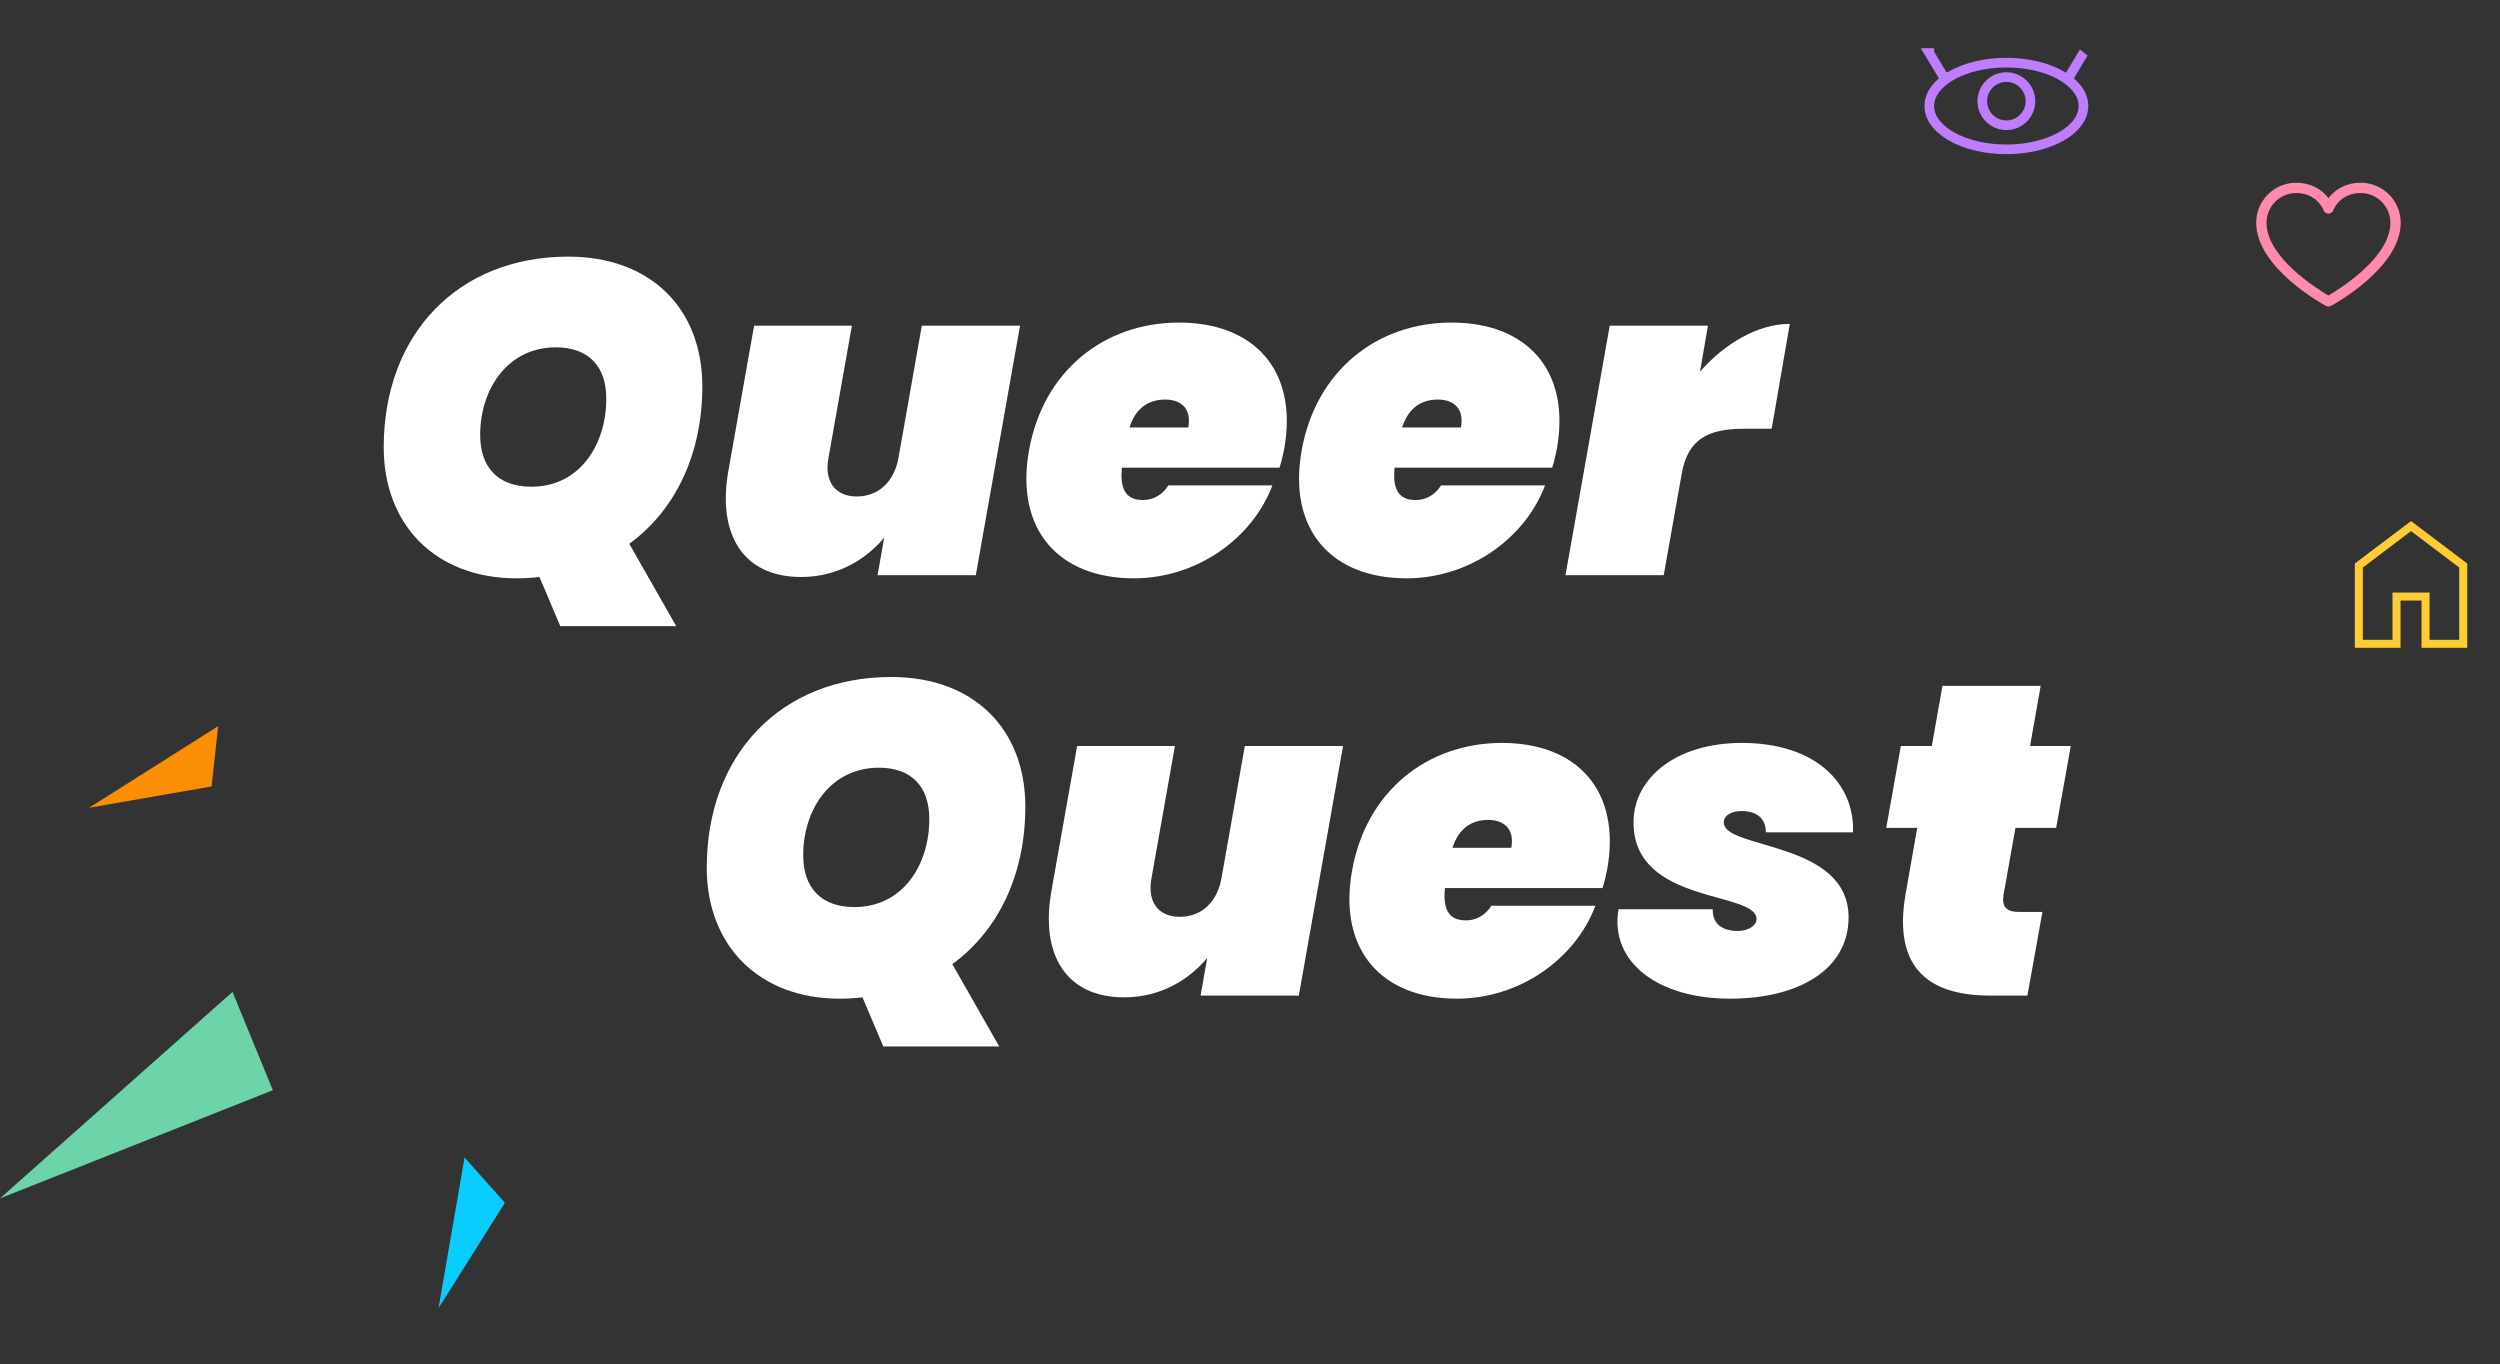 <svg width="678" height="370" viewBox="0 0 678 370" fill="none" xmlns="http://www.w3.org/2000/svg">
<rect x="0" y="0" width="678" height="370" fill="#333333" stroke="none"/>
<g clip-path="url(#clip0_1846_48)">
<path d="M130.226 117.96C130.226 126.6 134.906 132 144.146 132C157.106 132 164.426 120.72 164.426 108.12C164.426 99.48 159.746 94.2 150.746 94.2C137.786 94.2 130.226 105.36 130.226 117.96ZM190.466 104.76C190.466 123.24 183.146 138.36 170.666 147.48L183.386 169.8H151.946L146.306 156.48C144.266 156.72 142.226 156.84 140.066 156.84C118.226 156.84 104.066 142.44 104.066 121.32C104.066 90.6 124.226 69.6 154.106 69.6C176.426 69.6 190.466 83.64 190.466 104.76Z" fill="white"/>
<path d="M276.637 88.32L264.637 156H237.997L239.797 145.8C234.997 151.56 227.317 156.48 217.237 156.48C201.637 156.48 194.437 145.08 197.557 127.56L204.517 88.32H231.037L224.677 124.2C223.477 130.68 226.597 134.64 232.357 134.64C238.237 134.64 242.437 130.68 243.637 124.32L249.997 88.32H276.637Z" fill="white"/>
<path d="M316.029 108.36C311.349 108.36 307.989 110.76 306.309 115.92H322.269C323.229 110.52 319.989 108.36 316.029 108.36ZM345.069 131.64C339.669 146.04 324.549 156.84 307.509 156.84C287.229 156.84 275.229 143.76 279.069 122.16C282.909 100.56 299.469 87.48 319.749 87.48C340.029 87.48 352.029 100.32 348.309 121.56C347.949 123.24 347.589 125.16 346.989 126.84H304.269C303.549 133.68 306.189 135.6 309.909 135.6C313.389 135.6 315.549 133.68 316.869 131.64H345.069Z" fill="white"/>
<path d="M389.974 108.36C385.294 108.36 381.934 110.76 380.254 115.92H396.214C397.174 110.52 393.934 108.36 389.974 108.36ZM419.014 131.64C413.614 146.04 398.494 156.84 381.454 156.84C361.174 156.84 349.174 143.76 353.014 122.16C356.854 100.56 373.414 87.48 393.694 87.48C413.974 87.48 425.974 100.32 422.254 121.56C421.894 123.24 421.534 125.16 420.934 126.84H378.214C377.494 133.68 380.134 135.6 383.854 135.6C387.334 135.6 389.494 133.68 390.814 131.64H419.014Z" fill="white"/>
<path d="M456.119 128.28L451.199 156H424.559L436.559 88.32H463.199L461.039 100.8C467.639 93.24 476.639 87.84 485.399 87.84L480.479 116.28H472.919C463.319 116.28 457.799 119.04 456.119 128.28Z" fill="white"/>
<path d="M217.828 231.96C217.828 240.6 222.508 246 231.748 246C244.708 246 252.028 234.72 252.028 222.12C252.028 213.48 247.348 208.2 238.348 208.2C225.388 208.2 217.828 219.36 217.828 231.96ZM278.068 218.76C278.068 237.24 270.748 252.36 258.268 261.48L270.988 283.8H239.548L233.908 270.48C231.868 270.72 229.828 270.84 227.668 270.84C205.828 270.84 191.668 256.44 191.668 235.32C191.668 204.6 211.828 183.6 241.708 183.6C264.028 183.6 278.068 197.64 278.068 218.76Z" fill="white"/>
<path d="M364.238 202.32L352.238 270H325.598L327.398 259.8C322.598 265.56 314.918 270.48 304.838 270.48C289.238 270.48 282.038 259.08 285.158 241.56L292.118 202.32H318.638L312.278 238.2C311.078 244.68 314.198 248.64 319.958 248.64C325.838 248.64 330.038 244.68 331.238 238.32L337.598 202.32H364.238Z" fill="white"/>
<path d="M403.63 222.36C398.95 222.36 395.59 224.76 393.91 229.92H409.87C410.83 224.52 407.59 222.36 403.63 222.36ZM432.67 245.64C427.27 260.04 412.15 270.84 395.11 270.84C374.83 270.84 362.83 257.76 366.67 236.16C370.51 214.56 387.07 201.48 407.35 201.48C427.63 201.48 439.63 214.32 435.91 235.56C435.55 237.24 435.19 239.16 434.59 240.84H391.87C391.15 247.68 393.79 249.6 397.51 249.6C400.99 249.6 403.15 247.68 404.47 245.64H432.67Z" fill="white"/>
<path d="M501.335 248.76C501.335 263.04 487.655 270.84 469.175 270.84C449.735 270.84 436.535 261 438.935 246.6H464.495C464.375 250.68 467.255 252.48 471.335 252.48C474.095 252.48 476.375 251.04 476.375 249.24C476.375 241.56 443.015 245.4 443.015 223.08C443.015 210.96 454.535 201.48 472.415 201.48C492.335 201.48 503.015 212.4 502.535 225.72H478.895C478.895 222.12 476.615 219.96 472.295 219.96C469.655 219.96 467.495 221.04 467.495 223.08C467.495 230.4 501.335 228 501.335 248.76Z" fill="white"/>
<path d="M516.828 242.28L519.948 224.52H511.548L515.508 202.32H523.908L526.788 186H553.428L550.548 202.32H561.588L557.628 224.52H546.588L543.348 242.76C542.868 245.88 544.068 247.32 547.548 247.32H553.908L549.828 270H539.748C523.908 270 513.108 263.28 516.828 242.28Z" fill="white"/>
<path d="M74 295.667L63.056 269L0 325L74 295.667Z" fill="#6DD3A8"/>
<path d="M136.92 326.199L125.992 313.911L118.935 354.744L136.92 326.199Z" fill="#0ACDFF"/>
<path d="M57.38 213.279L59.17 196.933L24.142 219.072L57.38 213.279Z" fill="#FC8E04"/>
<path d="M640.806 173.51H648.845V160.696H658.896V173.51H666.935V153.913L653.871 144.032L640.806 153.913V173.51ZM638.629 175.688V152.825L653.871 141.311L669.113 152.825V175.688H656.719V162.874H651.023V175.688H638.629Z" fill="#FFCC33"/>
<path d="M640.224 49.551C636.611 49.551 633.448 51.105 631.476 53.731C629.504 51.105 626.34 49.551 622.727 49.551C619.851 49.554 617.094 50.698 615.06 52.732C613.026 54.766 611.882 57.523 611.879 60.399C611.879 72.647 630.039 82.561 630.813 82.97C631.016 83.08 631.244 83.137 631.476 83.137C631.707 83.137 631.935 83.08 632.139 82.97C632.912 82.561 651.072 72.647 651.072 60.399C651.069 57.523 649.925 54.766 647.892 52.732C645.858 50.698 643.1 49.554 640.224 49.551ZM631.476 80.136C628.281 78.274 614.678 69.793 614.678 60.399C614.681 58.265 615.53 56.22 617.039 54.711C618.548 53.202 620.593 52.353 622.727 52.35C626.13 52.35 628.988 54.163 630.181 57.075C630.286 57.331 630.466 57.551 630.696 57.705C630.927 57.86 631.198 57.942 631.476 57.942C631.753 57.942 632.025 57.86 632.255 57.705C632.486 57.551 632.665 57.331 632.77 57.075C633.964 54.158 636.821 52.35 640.224 52.35C642.358 52.353 644.404 53.202 645.912 54.711C647.421 56.22 648.27 58.265 648.273 60.399C648.273 69.779 634.667 78.272 631.476 80.136Z" fill="#FF8AAC"/>
<path fill-rule="evenodd" clip-rule="evenodd" d="M544.128 41.807C556.299 41.807 566.337 36.16 566.337 28.742C566.337 21.324 556.299 15.678 544.128 15.678C531.957 15.678 521.918 21.324 521.918 28.742C521.918 36.16 531.957 41.807 544.128 41.807ZM544.128 18.291C555.047 18.291 563.724 23.172 563.724 28.742C563.724 34.313 555.047 39.194 544.128 39.194C533.208 39.194 524.531 34.313 524.531 28.742C524.531 23.172 533.208 18.291 544.128 18.291Z" fill="#BE7DFF"/>
<path d="M523.225 14.372L523.225 14.373L527.144 20.904L527.144 20.904L527.144 20.905L527.144 20.905L527.144 20.904L527.143 20.904L523.224 14.372L523.224 14.372L523.225 14.372L523.225 14.372L523.225 14.372ZM565.03 14.373L565.031 14.372L565.031 14.372L565.031 14.372L565.031 14.372L565.031 14.372L565.031 14.372L565.031 14.372L565.031 14.372L565.031 14.372L561.112 20.904L561.112 20.904L561.112 20.904L561.112 20.905L561.112 20.905L561.112 20.905L561.112 20.904L561.112 20.904L561.112 20.904L561.112 20.904L565.03 14.373ZM550.66 27.437C550.66 29.169 549.972 30.831 548.747 32.056C547.522 33.281 545.86 33.969 544.128 33.969C542.395 33.969 540.734 33.281 539.509 32.056C538.284 30.831 537.596 29.169 537.596 27.437C537.596 25.704 538.284 24.043 539.509 22.818C540.734 21.593 542.395 20.904 544.128 20.904C545.86 20.904 547.522 21.593 548.747 22.818C549.972 24.043 550.66 25.704 550.66 27.437Z" stroke="#BE7DFF" stroke-width="2.613"/>
</g>
<defs>
<clipPath id="clip0_1846_48">
<rect width="678" height="370" fill="white"/>
</clipPath>
</defs>
</svg>
